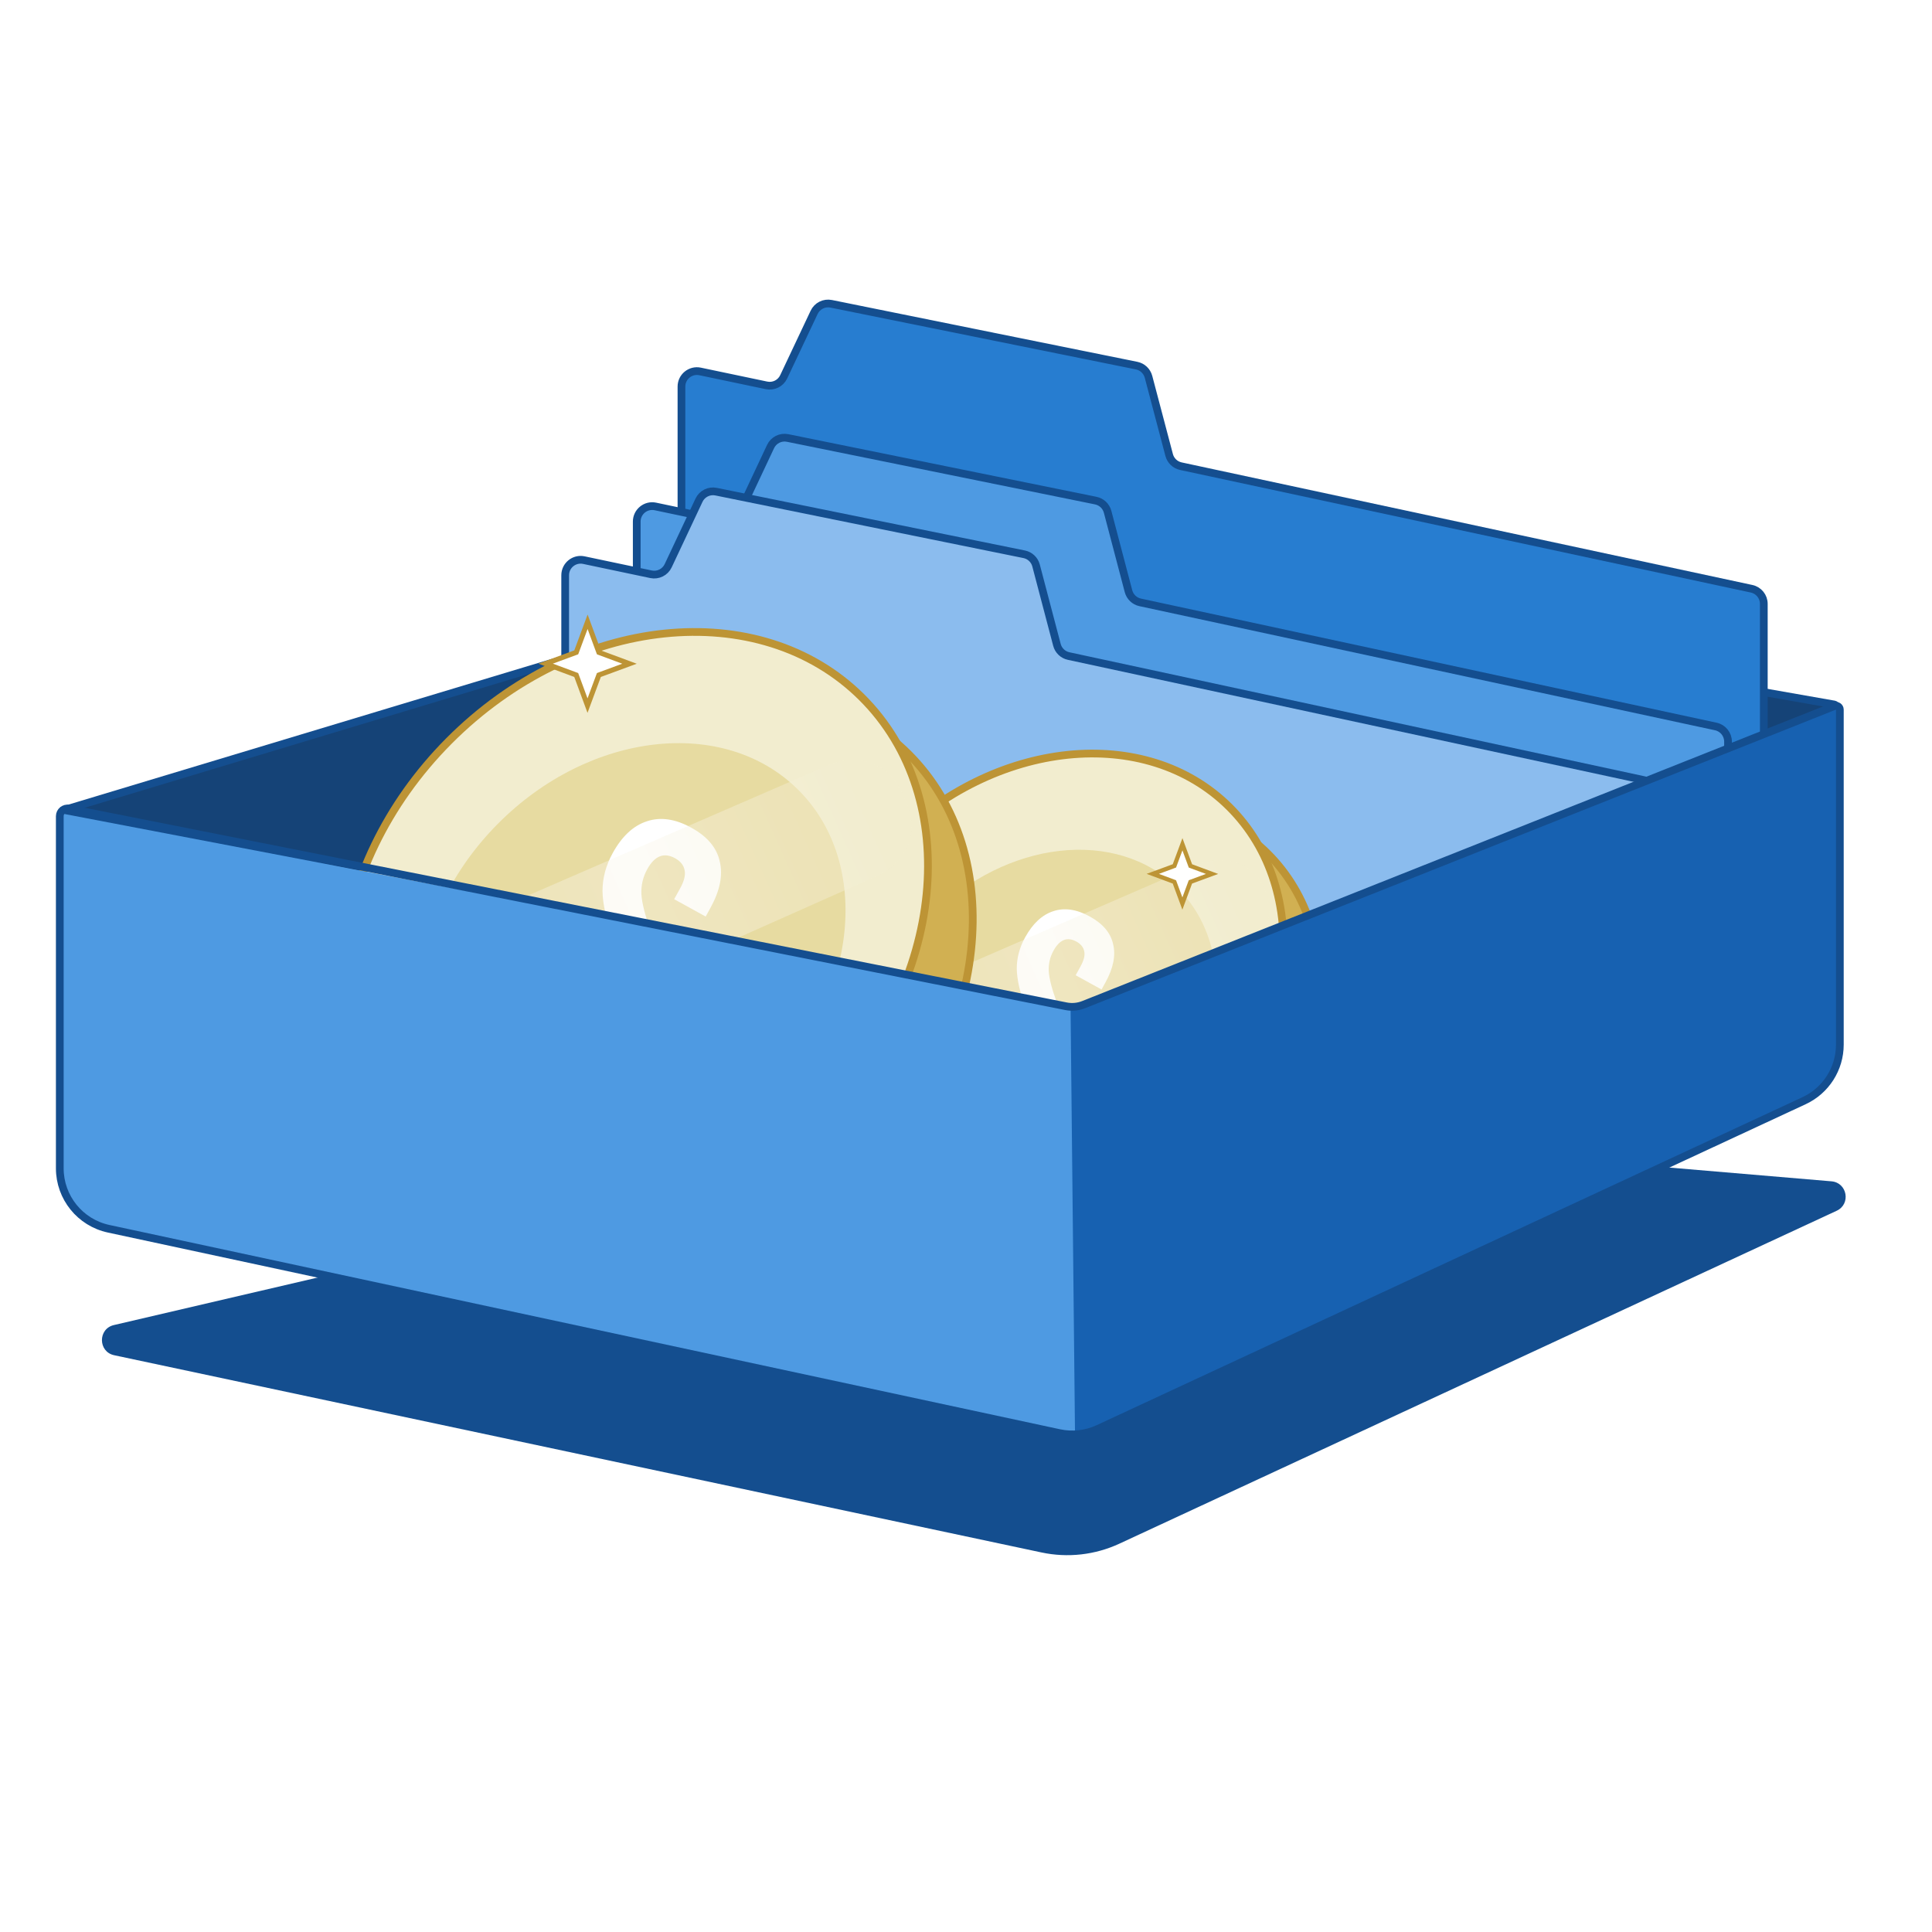 <svg width="250" height="250" viewBox="0 0 250 250" fill="none" xmlns="http://www.w3.org/2000/svg">
<path d="M132.5 144L236.996 152.863C239.039 153.037 239.529 155.807 237.669 156.67L144.842 199.753C141.699 201.211 138.168 201.61 134.778 200.889L14.775 175.366C12.685 174.922 12.655 171.948 14.737 171.462L132.5 144Z" fill="#144E8F"/>
<path d="M8.187 104.839L121.2 70.765L237.358 91.163C237.555 91.198 237.585 91.469 237.4 91.545L137.905 132.813L8.191 104.936C8.177 104.933 8.17 104.929 8.167 104.927C8.165 104.926 8.163 104.924 8.162 104.923C8.158 104.918 8.152 104.907 8.152 104.889C8.151 104.871 8.156 104.859 8.159 104.855C8.16 104.853 8.162 104.851 8.164 104.849C8.166 104.848 8.173 104.843 8.187 104.839Z" fill="#154377" stroke="#144E8F"/>
<path d="M88.181 50.021V70.599V102.177C88.181 103.131 88.856 103.953 89.792 104.138L225.847 131.125C227.084 131.37 228.236 130.424 228.236 129.163V78.14C228.236 77.197 227.578 76.383 226.656 76.185L152.803 60.324C152.066 60.166 151.481 59.607 151.289 58.879L148.617 48.761C148.422 48.025 147.826 47.462 147.08 47.311L107.554 39.311C106.652 39.128 105.742 39.585 105.349 40.417L101.407 48.764C101.012 49.601 100.094 50.057 99.188 49.867L90.592 48.064C89.349 47.803 88.181 48.752 88.181 50.021Z" fill="#277DD0"/>
<path d="M88.181 50.021V70.599V102.177C88.181 103.131 88.856 103.953 89.792 104.138L225.847 131.125C227.084 131.37 228.236 130.424 228.236 129.163V78.14C228.236 77.197 227.578 76.383 226.656 76.185L152.803 60.324C152.066 60.166 151.481 59.607 151.289 58.879L148.617 48.761C148.422 48.025 147.826 47.462 147.08 47.311L107.554 39.311C106.652 39.128 105.742 39.585 105.349 40.417L101.407 48.764C101.012 49.601 100.094 50.057 99.188 49.867L90.592 48.064C89.349 47.803 88.181 48.752 88.181 50.021Z" stroke="#144E8F"/>
<path d="M82.394 67.491V88.351V110.745C82.394 111.679 83.04 112.489 83.952 112.695L221.164 143.778C222.415 144.061 223.606 143.11 223.606 141.827V95.963C223.606 95.021 222.949 94.207 222.028 94.008L147.539 77.947C146.803 77.788 146.218 77.229 146.027 76.5L143.325 66.229C143.131 65.492 142.536 64.93 141.789 64.778L101.918 56.675C101.014 56.491 100.102 56.949 99.71 57.784L95.723 66.26C95.328 67.099 94.408 67.556 93.501 67.365L84.806 65.534C83.563 65.272 82.394 66.221 82.394 67.491Z" fill="#4E9AE2"/>
<path d="M82.394 67.491V88.351V110.745C82.394 111.679 83.04 112.489 83.952 112.695L221.164 143.778C222.415 144.061 223.606 143.11 223.606 141.827V95.963C223.606 95.021 222.949 94.207 222.028 94.008L147.539 77.947C146.803 77.788 146.218 77.229 146.027 76.5L143.325 66.229C143.131 65.492 142.536 64.93 141.789 64.778L101.918 56.675C101.014 56.491 100.102 56.949 99.71 57.784L95.723 66.26C95.328 67.099 94.408 67.556 93.501 67.365L84.806 65.534C83.563 65.272 82.394 66.221 82.394 67.491Z" stroke="#144E8F"/>
<path d="M73.134 74.436V95.296V117.689C73.134 118.624 73.781 119.434 74.692 119.64L211.905 150.722C213.156 151.006 214.347 150.055 214.347 148.772V102.908C214.347 101.966 213.689 101.152 212.768 100.953L138.28 84.892C137.543 84.733 136.959 84.174 136.767 83.445L134.065 73.174C133.872 72.437 133.276 71.874 132.529 71.723L92.658 63.62C91.754 63.436 90.843 63.894 90.45 64.729L86.463 73.204C86.069 74.044 85.149 74.501 84.241 74.31L75.546 72.479C74.303 72.217 73.134 73.165 73.134 74.436Z" fill="#8BBCEE"/>
<path d="M73.134 74.436V95.296V117.689C73.134 118.624 73.781 119.434 74.692 119.64L211.905 150.722C213.156 151.006 214.347 150.055 214.347 148.772V102.908C214.347 101.966 213.689 101.152 212.768 100.953L138.28 84.892C137.543 84.733 136.959 84.174 136.767 83.445L134.065 73.174C133.872 72.437 133.276 71.874 132.529 71.723L92.658 63.62C91.754 63.436 90.843 63.894 90.45 64.729L86.463 73.204C86.069 74.044 85.149 74.501 84.241 74.31L75.546 72.479C74.303 72.217 73.134 73.165 73.134 74.436Z" stroke="#144E8F"/>
<path d="M159.138 154.391C145.58 168.028 125.913 170.174 115.192 159.515C104.472 148.857 106.503 129.178 120.061 115.541C133.619 101.904 153.286 99.758 164.007 110.416C174.727 121.074 172.696 140.754 159.138 154.391Z" fill="#D1B052" stroke="#BD9435"/>
<path d="M154.673 148.231C141.296 161.685 121.702 163.636 110.892 152.889C100.082 142.142 101.919 122.536 115.295 109.082C128.671 95.627 148.266 93.677 159.076 104.423C169.885 115.17 168.049 134.776 154.673 148.231Z" fill="#F2EDCF" stroke="#BD9435"/>
<g filter="url(#filter0_i_770_3527)">
<ellipse cx="134.708" cy="128.693" rx="20.102" ry="25.068" transform="rotate(44.833 134.708 128.693)" fill="#E7DBA1"/>
</g>
<g filter="url(#filter1_d_770_3527)">
<path d="M128.117 139.726C126.399 138.78 125.365 137.581 125.017 136.129C124.68 134.656 125.015 133.006 126.021 131.18L126.731 129.891L130.082 131.737L129.23 133.284C128.425 134.744 128.635 135.812 129.86 136.486C130.461 136.818 131.007 136.894 131.497 136.716C132.02 136.528 132.501 136.037 132.939 135.242C133.459 134.297 133.7 133.352 133.661 132.406C133.633 131.439 133.318 130.132 132.714 128.483C131.963 126.39 131.582 124.668 131.57 123.317C131.569 121.945 131.93 120.604 132.652 119.293C133.634 117.51 134.842 116.384 136.277 115.914C137.723 115.423 139.306 115.651 141.024 116.597C142.721 117.532 143.727 118.73 144.042 120.192C144.391 121.643 144.062 123.282 143.056 125.108L142.542 126.043L139.191 124.197L139.829 123.037C140.255 122.263 140.413 121.622 140.301 121.113C140.202 120.582 139.862 120.157 139.282 119.837C138.1 119.187 137.113 119.581 136.321 121.02C135.871 121.836 135.666 122.717 135.705 123.663C135.766 124.62 136.098 125.923 136.702 127.572C137.474 129.677 137.85 131.41 137.828 132.77C137.807 134.13 137.406 135.519 136.625 136.937C135.608 138.784 134.365 139.948 132.897 140.427C131.45 140.918 129.857 140.685 128.117 139.726Z" fill="white"/>
</g>
<path d="M105.252 140.161C104.949 136.082 107.57 132.42 111.322 130.792L154.63 112.003C157.824 110.617 161.743 111.357 163.367 114.436C163.516 114.717 163.649 114.995 163.761 115.264C163.838 115.449 163.911 115.644 163.98 115.847C165.082 119.087 162.96 122.39 159.833 123.782L113.134 144.561C108.699 146.534 105.611 145.002 105.252 140.161V140.161V140.161Z" fill="url(#paint0_linear_770_3527)" fill-opacity="0.4"/>
<path d="M111.583 151.168C95.063 167.785 71.064 170.428 57.963 157.403C44.862 144.379 47.366 120.365 63.886 103.748C80.406 87.131 104.405 84.487 117.506 97.512C130.607 110.537 128.103 134.551 111.583 151.168Z" fill="#D1B052" stroke="#BD9435"/>
<path d="M106.151 143.673C89.849 160.07 65.939 162.472 52.731 149.341C39.523 136.21 41.786 112.286 58.087 95.889C74.389 79.492 98.299 77.09 111.507 90.221C124.715 103.352 122.452 127.276 106.151 143.673Z" fill="#F2EDCF" stroke="#BD9435"/>
<g filter="url(#filter2_i_770_3527)">
<ellipse cx="81.783" cy="119.826" rx="24.458" ry="30.499" transform="rotate(44.833 81.783 119.826)" fill="#E7DBA1"/>
</g>
<g filter="url(#filter3_d_770_3527)">
<path d="M73.764 133.25C71.674 132.098 70.416 130.639 69.992 128.873C69.583 127.08 69.99 125.073 71.214 122.852L72.078 121.284L76.155 123.529L75.118 125.411C74.139 127.188 74.395 128.487 75.885 129.308C76.616 129.711 77.28 129.804 77.876 129.587C78.513 129.359 79.098 128.761 79.631 127.794C80.264 126.644 80.557 125.494 80.509 124.344C80.476 123.167 80.092 121.576 79.357 119.57C78.444 117.023 77.98 114.928 77.965 113.285C77.965 111.616 78.403 109.984 79.282 108.39C80.477 106.22 81.947 104.85 83.692 104.279C85.452 103.681 87.377 103.958 89.468 105.11C91.533 106.247 92.757 107.704 93.14 109.483C93.564 111.249 93.164 113.243 91.94 115.464L91.314 116.601L87.237 114.356L88.014 112.944C88.533 112.003 88.724 111.223 88.588 110.603C88.467 109.957 88.054 109.44 87.348 109.052C85.911 108.26 84.71 108.739 83.745 110.491C83.198 111.484 82.948 112.555 82.996 113.706C83.07 114.871 83.474 116.456 84.209 118.462C85.149 121.023 85.606 123.131 85.58 124.786C85.554 126.441 85.066 128.131 84.116 129.856C82.878 132.104 81.366 133.519 79.58 134.102C77.82 134.7 75.881 134.416 73.764 133.25Z" fill="white"/>
</g>
<path d="M45.945 133.779C45.577 128.816 48.766 124.36 53.331 122.38L107.183 99.016C110.377 97.63 114.199 98.415 116.022 101.381C116.459 102.092 116.851 102.813 117.131 103.488C117.368 104.057 117.574 104.708 117.752 105.385C118.621 108.695 116.611 111.955 113.485 113.346L55.535 139.132C50.139 141.533 46.382 139.669 45.945 133.779V133.779V133.779Z" fill="url(#paint1_linear_770_3527)" fill-opacity="0.4"/>
<path d="M7.736 151.276V105.218L139.689 130.441L237.496 91.665V137.386L234.024 142.016L141.425 185.421H137.953L14.102 158.799L9.672 157.092L7.736 151.276Z" fill="#4E9AE2"/>
<path d="M139.11 186L138.531 130.441L238.075 91.332V135.65L237.486 138.959L234.602 142.016L139.11 186Z" fill="#1761B1"/>
<path d="M7.736 151.178V105.615C7.736 104.985 8.312 104.512 8.931 104.634L137.952 130.211C138.708 130.361 139.491 130.289 140.208 130.005L237.39 91.359C237.718 91.228 238.075 91.47 238.075 91.823V135.176C238.075 138.288 236.269 141.119 233.446 142.43L142.12 184.87C140.543 185.603 138.769 185.802 137.068 185.437L14.055 159C10.369 158.208 7.736 154.949 7.736 151.178Z" stroke="#144E8F"/>
<path d="M76.035 80.455L77.445 84.276L77.497 84.416L77.637 84.468L81.456 85.886L77.634 87.295L77.494 87.347L77.442 87.487L76.025 91.306L74.615 87.484L74.563 87.344L74.423 87.292L70.604 85.875L74.426 84.465L74.566 84.413L74.618 84.273L76.035 80.455Z" fill="white" stroke="#BD9435" stroke-width="0.65"/>
<path d="M153.007 109.246L153.997 111.928L154.041 112.047L154.159 112.091L156.84 113.086L154.157 114.076L154.039 114.119L153.995 114.238L153 116.918L152.01 114.236L151.966 114.117L151.848 114.073L149.167 113.078L151.85 112.089L151.968 112.045L152.012 111.926L153.007 109.246Z" fill="white" stroke="#BD9435" stroke-width="0.55"/>
<defs>
<filter id="filter0_i_770_3527" x="112" y="105.957" width="45.415" height="45.473" filterUnits="userSpaceOnUse" color-interpolation-filters="sRGB">
<feFlood flood-opacity="0" result="BackgroundImageFix"/>
<feBlend mode="normal" in="SourceGraphic" in2="BackgroundImageFix" result="shape"/>
<feColorMatrix in="SourceAlpha" type="matrix" values="0 0 0 0 0 0 0 0 0 0 0 0 0 0 0 0 0 0 127 0" result="hardAlpha"/>
<feOffset dy="4"/>
<feComposite in2="hardAlpha" operator="arithmetic" k2="-1" k3="1"/>
<feColorMatrix type="matrix" values="0 0 0 0 0.82 0 0 0 0 0.69 0 0 0 0 0.322 0 0 0 1 0"/>
<feBlend mode="normal" in2="shape" result="effect1_innerShadow_770_3527"/>
</filter>
<filter id="filter1_d_770_3527" x="124.89" y="115.663" width="19.286" height="27.014" filterUnits="userSpaceOnUse" color-interpolation-filters="sRGB">
<feFlood flood-opacity="0" result="BackgroundImageFix"/>
<feColorMatrix in="SourceAlpha" type="matrix" values="0 0 0 0 0 0 0 0 0 0 0 0 0 0 0 0 0 0 127 0" result="hardAlpha"/>
<feOffset dy="2"/>
<feComposite in2="hardAlpha" operator="out"/>
<feColorMatrix type="matrix" values="0 0 0 0 0.82 0 0 0 0 0.69 0 0 0 0 0.322 0 0 0 1 0"/>
<feBlend mode="normal" in2="BackgroundImageFix" result="effect1_dropShadow_770_3527"/>
<feBlend mode="normal" in="SourceGraphic" in2="effect1_dropShadow_770_3527" result="shape"/>
</filter>
<filter id="filter2_i_770_3527" x="54.156" y="92.164" width="55.255" height="55.325" filterUnits="userSpaceOnUse" color-interpolation-filters="sRGB">
<feFlood flood-opacity="0" result="BackgroundImageFix"/>
<feBlend mode="normal" in="SourceGraphic" in2="BackgroundImageFix" result="shape"/>
<feColorMatrix in="SourceAlpha" type="matrix" values="0 0 0 0 0 0 0 0 0 0 0 0 0 0 0 0 0 0 127 0" result="hardAlpha"/>
<feOffset dy="4"/>
<feComposite in2="hardAlpha" operator="arithmetic" k2="-1" k3="1"/>
<feColorMatrix type="matrix" values="0 0 0 0 0.82 0 0 0 0 0.69 0 0 0 0 0.322 0 0 0 1 0"/>
<feBlend mode="normal" in2="shape" result="effect1_innerShadow_770_3527"/>
</filter>
<filter id="filter3_d_770_3527" x="69.838" y="103.972" width="23.465" height="32.434" filterUnits="userSpaceOnUse" color-interpolation-filters="sRGB">
<feFlood flood-opacity="0" result="BackgroundImageFix"/>
<feColorMatrix in="SourceAlpha" type="matrix" values="0 0 0 0 0 0 0 0 0 0 0 0 0 0 0 0 0 0 127 0" result="hardAlpha"/>
<feOffset dy="2"/>
<feComposite in2="hardAlpha" operator="out"/>
<feColorMatrix type="matrix" values="0 0 0 0 0.82 0 0 0 0 0.69 0 0 0 0 0.322 0 0 0 1 0"/>
<feBlend mode="normal" in2="BackgroundImageFix" result="effect1_dropShadow_770_3527"/>
<feBlend mode="normal" in="SourceGraphic" in2="effect1_dropShadow_770_3527" result="shape"/>
</filter>
<linearGradient id="paint0_linear_770_3527" x1="108.218" y1="139.337" x2="160.536" y2="115.739" gradientUnits="userSpaceOnUse">
<stop stop-color="#F2EDCF"/>
<stop offset="0.545" stop-color="#FAF7EC"/>
<stop offset="1" stop-color="#F2EDCF"/>
</linearGradient>
<linearGradient id="paint1_linear_770_3527" x1="49.553" y1="132.776" x2="113.207" y2="104.066" gradientUnits="userSpaceOnUse">
<stop stop-color="#F2EDCF"/>
<stop offset="0.545" stop-color="#FAF7EC"/>
<stop offset="1" stop-color="#F2EDCF"/>
</linearGradient>
</defs>
</svg>
